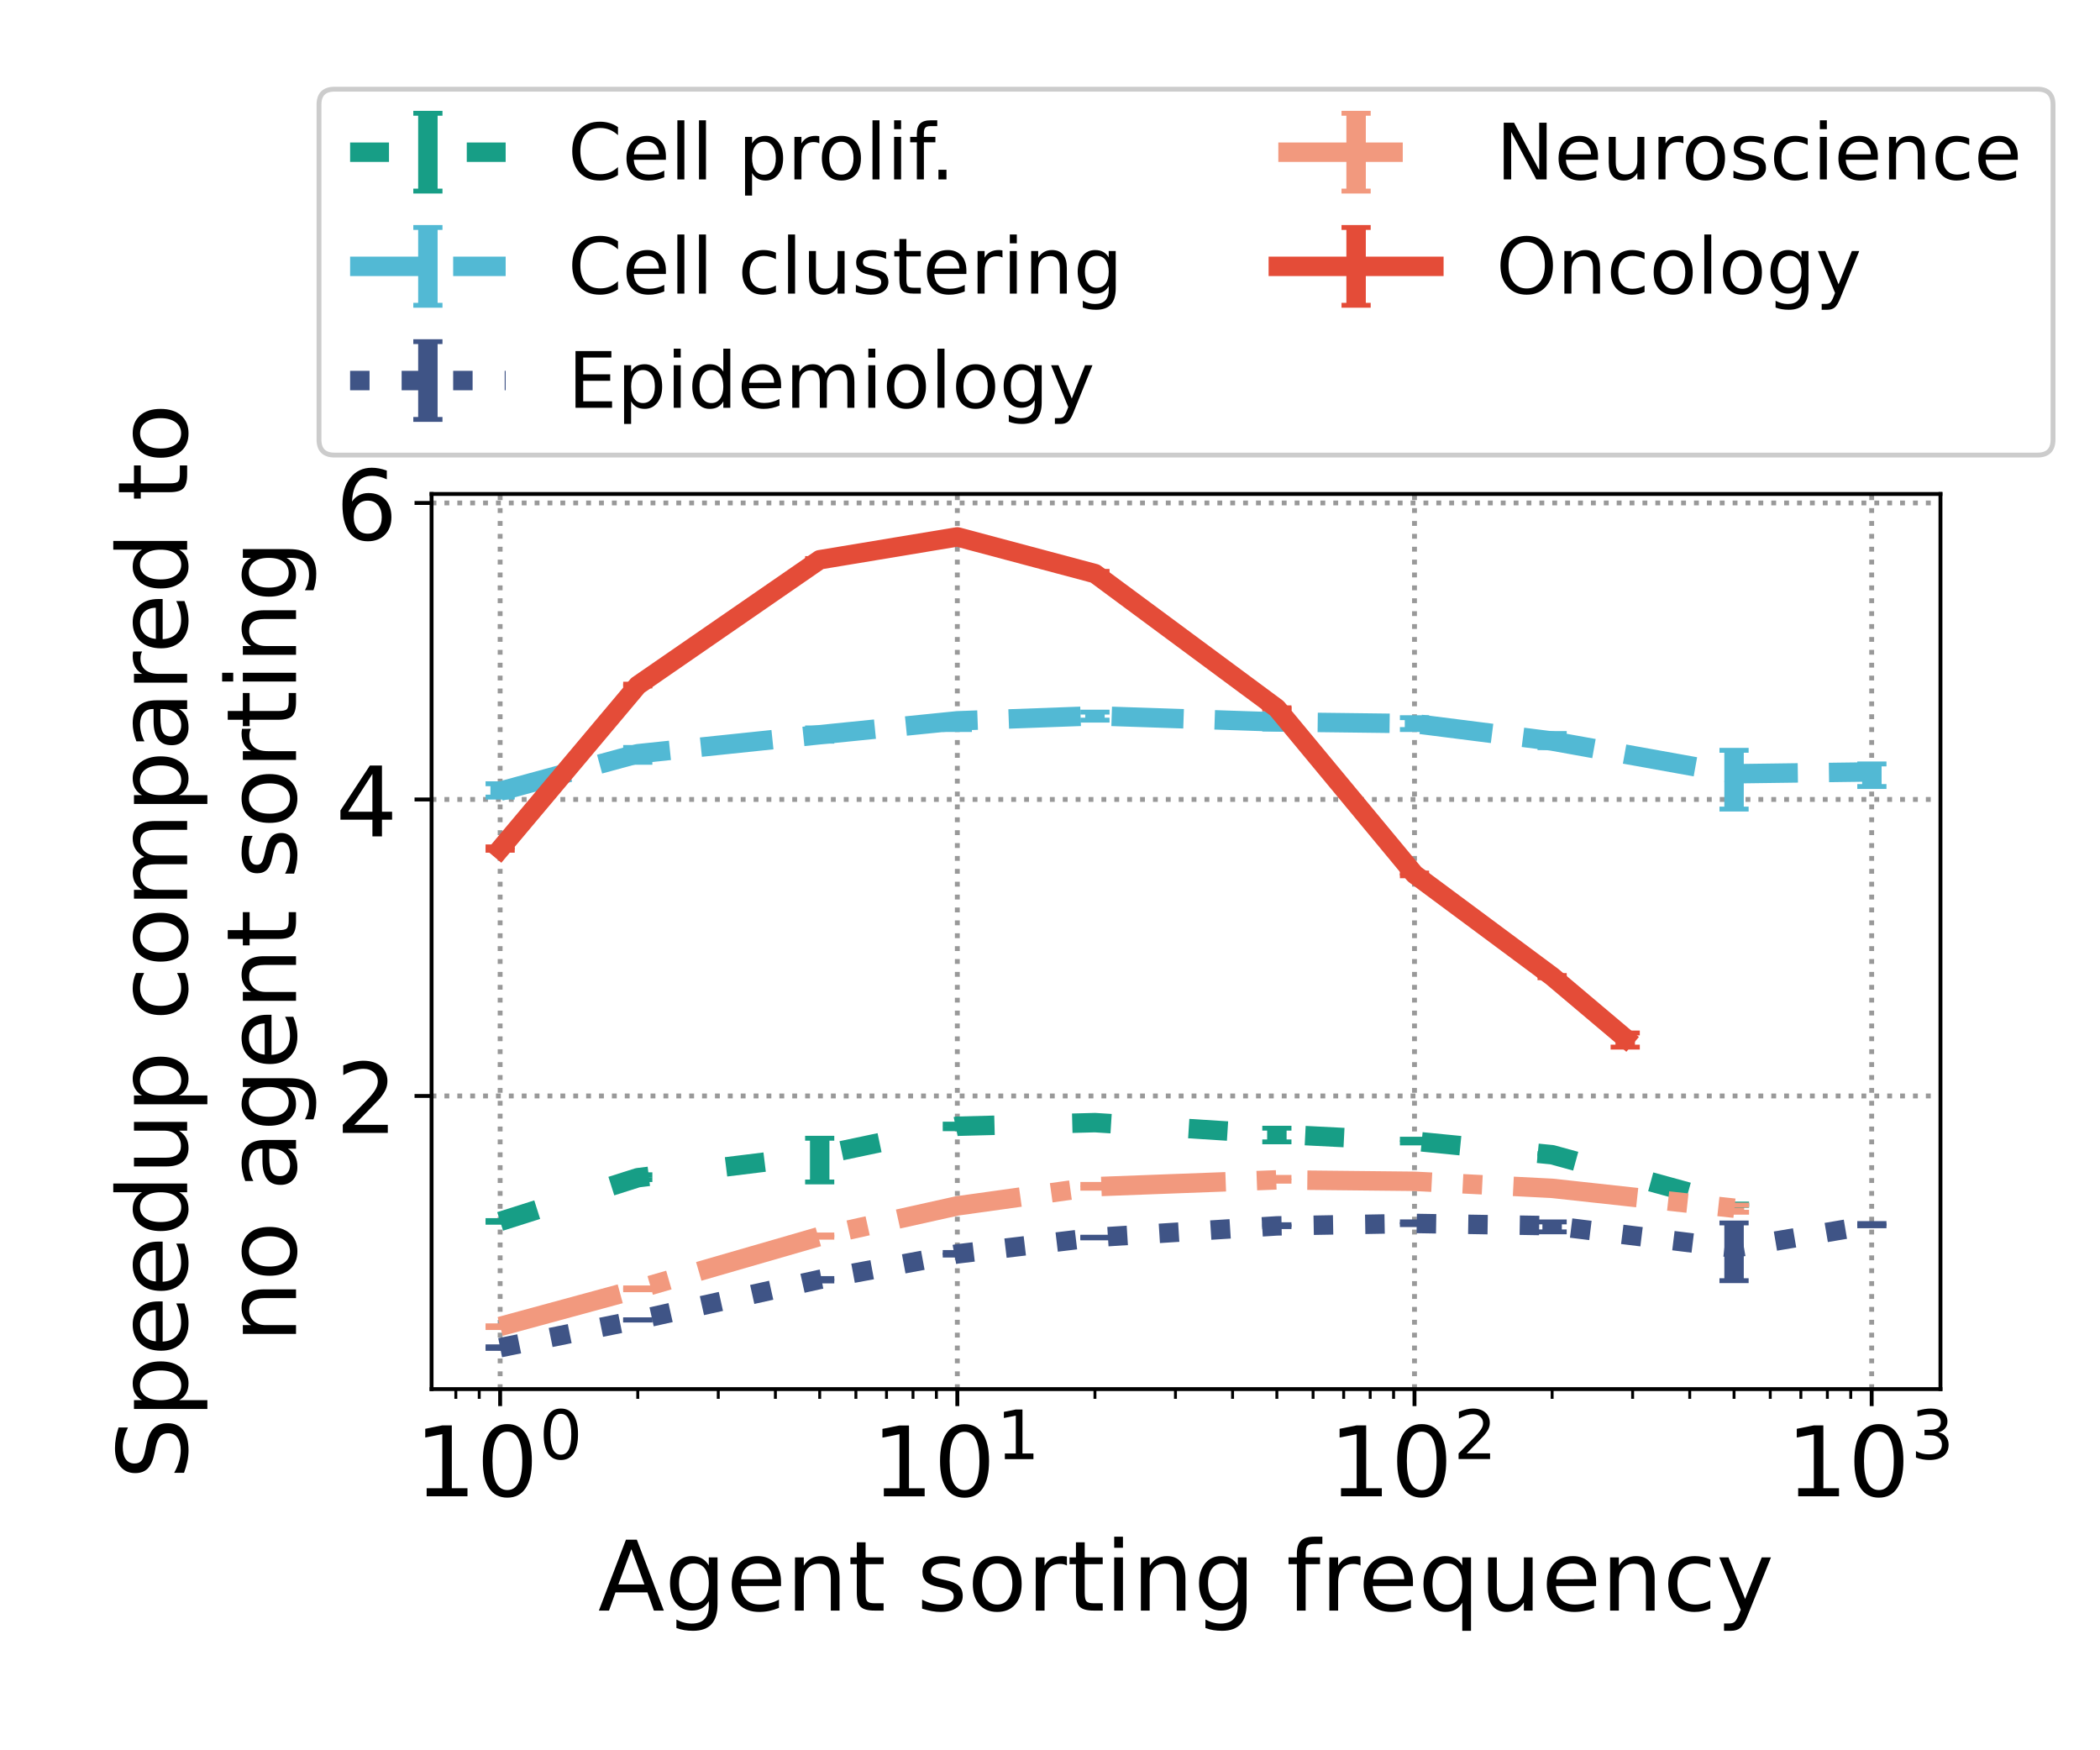 <?xml version="1.0" encoding="utf-8" standalone="no"?>
<!DOCTYPE svg PUBLIC "-//W3C//DTD SVG 1.1//EN"
  "http://www.w3.org/Graphics/SVG/1.1/DTD/svg11.dtd">
<!-- Created with matplotlib (https://matplotlib.org/) -->
<svg height="360pt" version="1.1" viewBox="0 0 432 360" width="432pt" xmlns="http://www.w3.org/2000/svg" xmlns:xlink="http://www.w3.org/1999/xlink">
 <defs>
  <style type="text/css">*{stroke-linecap:butt;stroke-linejoin:round;}</style>
 </defs>
 <g id="figure_1">
  <g id="patch_1">
   <path d="M 0 360 
L 432 360 
L 432 0 
L 0 0 
z
" style="fill:#ffffff;"/>
  </g>
  <g id="axes_1">
   <g id="patch_2">
    <path d="M 88.778 285.712 
L 399.18 285.712 
L 399.18 101.6 
L 88.778 101.6 
z
" style="fill:#ffffff;"/>
   </g>
   <g id="matplotlib.axis_1">
    <g id="xtick_1">
     <g id="line2d_1">
      <path clip-path="url(#pf91cf41b28)" d="M 102.887 285.712 
L 102.887 101.6 
" style="fill:none;stroke:#999999;stroke-dasharray:1,1.65;stroke-dashoffset:0;"/>
     </g>
     <g id="line2d_2">
      <defs>
       <path d="M 0 0 
L 0 3.5 
" id="mbfc03051b0" style="stroke:#000000;stroke-width:0.8;"/>
      </defs>
      <g>
       <use style="stroke:#000000;stroke-width:0.8;" x="102.887" xlink:href="#mbfc03051b0" y="285.712"/>
      </g>
     </g>
     <g id="text_1">
      <!-- $\mathdefault{10^{0}}$ -->
      <g transform="translate(85.287 307.909)scale(0.2 -0.2)">
       <defs>
        <path d="M 12.406 8.297 
L 28.516 8.297 
L 28.516 63.922 
L 10.984 60.406 
L 10.984 69.391 
L 28.422 72.906 
L 38.281 72.906 
L 38.281 8.297 
L 54.391 8.297 
L 54.391 0 
L 12.406 0 
z
" id="DejaVuSans-49"/>
        <path d="M 31.781 66.406 
Q 24.172 66.406 20.328 58.906 
Q 16.5 51.422 16.5 36.375 
Q 16.5 21.391 20.328 13.891 
Q 24.172 6.391 31.781 6.391 
Q 39.453 6.391 43.281 13.891 
Q 47.125 21.391 47.125 36.375 
Q 47.125 51.422 43.281 58.906 
Q 39.453 66.406 31.781 66.406 
z
M 31.781 74.219 
Q 44.047 74.219 50.516 64.516 
Q 56.984 54.828 56.984 36.375 
Q 56.984 17.969 50.516 8.266 
Q 44.047 -1.422 31.781 -1.422 
Q 19.531 -1.422 13.062 8.266 
Q 6.594 17.969 6.594 36.375 
Q 6.594 54.828 13.062 64.516 
Q 19.531 74.219 31.781 74.219 
z
" id="DejaVuSans-48"/>
       </defs>
       <use transform="translate(0 0.766)" xlink:href="#DejaVuSans-49"/>
       <use transform="translate(63.623 0.766)" xlink:href="#DejaVuSans-48"/>
       <use transform="translate(128.203 39.047)scale(0.7)" xlink:href="#DejaVuSans-48"/>
      </g>
     </g>
    </g>
    <g id="xtick_2">
     <g id="line2d_3">
      <path clip-path="url(#pf91cf41b28)" d="M 196.935 285.712 
L 196.935 101.6 
" style="fill:none;stroke:#999999;stroke-dasharray:1,1.65;stroke-dashoffset:0;"/>
     </g>
     <g id="line2d_4">
      <g>
       <use style="stroke:#000000;stroke-width:0.8;" x="196.935" xlink:href="#mbfc03051b0" y="285.712"/>
      </g>
     </g>
     <g id="text_2">
      <!-- $\mathdefault{10^{1}}$ -->
      <g transform="translate(179.335 307.909)scale(0.2 -0.2)">
       <use transform="translate(0 0.684)" xlink:href="#DejaVuSans-49"/>
       <use transform="translate(63.623 0.684)" xlink:href="#DejaVuSans-48"/>
       <use transform="translate(128.203 38.966)scale(0.7)" xlink:href="#DejaVuSans-49"/>
      </g>
     </g>
    </g>
    <g id="xtick_3">
     <g id="line2d_5">
      <path clip-path="url(#pf91cf41b28)" d="M 290.982 285.712 
L 290.982 101.6 
" style="fill:none;stroke:#999999;stroke-dasharray:1,1.65;stroke-dashoffset:0;"/>
     </g>
     <g id="line2d_6">
      <g>
       <use style="stroke:#000000;stroke-width:0.8;" x="290.982" xlink:href="#mbfc03051b0" y="285.712"/>
      </g>
     </g>
     <g id="text_3">
      <!-- $\mathdefault{10^{2}}$ -->
      <g transform="translate(273.382 307.909)scale(0.2 -0.2)">
       <defs>
        <path d="M 19.188 8.297 
L 53.609 8.297 
L 53.609 0 
L 7.328 0 
L 7.328 8.297 
Q 12.938 14.109 22.625 23.891 
Q 32.328 33.688 34.812 36.531 
Q 39.547 41.844 41.422 45.531 
Q 43.312 49.219 43.312 52.781 
Q 43.312 58.594 39.234 62.25 
Q 35.156 65.922 28.609 65.922 
Q 23.969 65.922 18.812 64.312 
Q 13.672 62.703 7.812 59.422 
L 7.812 69.391 
Q 13.766 71.781 18.938 73 
Q 24.125 74.219 28.422 74.219 
Q 39.75 74.219 46.484 68.547 
Q 53.219 62.891 53.219 53.422 
Q 53.219 48.922 51.531 44.891 
Q 49.859 40.875 45.406 35.406 
Q 44.188 33.984 37.641 27.219 
Q 31.109 20.453 19.188 8.297 
z
" id="DejaVuSans-50"/>
       </defs>
       <use transform="translate(0 0.766)" xlink:href="#DejaVuSans-49"/>
       <use transform="translate(63.623 0.766)" xlink:href="#DejaVuSans-48"/>
       <use transform="translate(128.203 39.047)scale(0.7)" xlink:href="#DejaVuSans-50"/>
      </g>
     </g>
    </g>
    <g id="xtick_4">
     <g id="line2d_7">
      <path clip-path="url(#pf91cf41b28)" d="M 385.03 285.712 
L 385.03 101.6 
" style="fill:none;stroke:#999999;stroke-dasharray:1,1.65;stroke-dashoffset:0;"/>
     </g>
     <g id="line2d_8">
      <g>
       <use style="stroke:#000000;stroke-width:0.8;" x="385.03" xlink:href="#mbfc03051b0" y="285.712"/>
      </g>
     </g>
     <g id="text_4">
      <!-- $\mathdefault{10^{3}}$ -->
      <g transform="translate(367.43 307.909)scale(0.2 -0.2)">
       <defs>
        <path d="M 40.578 39.312 
Q 47.656 37.797 51.625 33 
Q 55.609 28.219 55.609 21.188 
Q 55.609 10.406 48.188 4.484 
Q 40.766 -1.422 27.094 -1.422 
Q 22.516 -1.422 17.656 -0.516 
Q 12.797 0.391 7.625 2.203 
L 7.625 11.719 
Q 11.719 9.328 16.594 8.109 
Q 21.484 6.891 26.812 6.891 
Q 36.078 6.891 40.938 10.547 
Q 45.797 14.203 45.797 21.188 
Q 45.797 27.641 41.281 31.266 
Q 36.766 34.906 28.719 34.906 
L 20.219 34.906 
L 20.219 43.016 
L 29.109 43.016 
Q 36.375 43.016 40.234 45.922 
Q 44.094 48.828 44.094 54.297 
Q 44.094 59.906 40.109 62.906 
Q 36.141 65.922 28.719 65.922 
Q 24.656 65.922 20.016 65.031 
Q 15.375 64.156 9.812 62.312 
L 9.812 71.094 
Q 15.438 72.656 20.344 73.438 
Q 25.25 74.219 29.594 74.219 
Q 40.828 74.219 47.359 69.109 
Q 53.906 64.016 53.906 55.328 
Q 53.906 49.266 50.438 45.094 
Q 46.969 40.922 40.578 39.312 
z
" id="DejaVuSans-51"/>
       </defs>
       <use transform="translate(0 0.766)" xlink:href="#DejaVuSans-49"/>
       <use transform="translate(63.623 0.766)" xlink:href="#DejaVuSans-48"/>
       <use transform="translate(128.203 39.047)scale(0.7)" xlink:href="#DejaVuSans-51"/>
      </g>
     </g>
    </g>
    <g id="xtick_5">
     <g id="line2d_9">
      <defs>
       <path d="M 0 0 
L 0 2 
" id="me64e722358" style="stroke:#000000;stroke-width:0.6;"/>
      </defs>
      <g>
       <use style="stroke:#000000;stroke-width:0.6;" x="93.773" xlink:href="#me64e722358" y="285.712"/>
      </g>
     </g>
    </g>
    <g id="xtick_6">
     <g id="line2d_10">
      <g>
       <use style="stroke:#000000;stroke-width:0.6;" x="98.584" xlink:href="#me64e722358" y="285.712"/>
      </g>
     </g>
    </g>
    <g id="xtick_7">
     <g id="line2d_11">
      <g>
       <use style="stroke:#000000;stroke-width:0.6;" x="131.198" xlink:href="#me64e722358" y="285.712"/>
      </g>
     </g>
    </g>
    <g id="xtick_8">
     <g id="line2d_12">
      <g>
       <use style="stroke:#000000;stroke-width:0.6;" x="147.759" xlink:href="#me64e722358" y="285.712"/>
      </g>
     </g>
    </g>
    <g id="xtick_9">
     <g id="line2d_13">
      <g>
       <use style="stroke:#000000;stroke-width:0.6;" x="159.509" xlink:href="#me64e722358" y="285.712"/>
      </g>
     </g>
    </g>
    <g id="xtick_10">
     <g id="line2d_14">
      <g>
       <use style="stroke:#000000;stroke-width:0.6;" x="168.624" xlink:href="#me64e722358" y="285.712"/>
      </g>
     </g>
    </g>
    <g id="xtick_11">
     <g id="line2d_15">
      <g>
       <use style="stroke:#000000;stroke-width:0.6;" x="176.07" xlink:href="#me64e722358" y="285.712"/>
      </g>
     </g>
    </g>
    <g id="xtick_12">
     <g id="line2d_16">
      <g>
       <use style="stroke:#000000;stroke-width:0.6;" x="182.367" xlink:href="#me64e722358" y="285.712"/>
      </g>
     </g>
    </g>
    <g id="xtick_13">
     <g id="line2d_17">
      <g>
       <use style="stroke:#000000;stroke-width:0.6;" x="187.821" xlink:href="#me64e722358" y="285.712"/>
      </g>
     </g>
    </g>
    <g id="xtick_14">
     <g id="line2d_18">
      <g>
       <use style="stroke:#000000;stroke-width:0.6;" x="192.631" xlink:href="#me64e722358" y="285.712"/>
      </g>
     </g>
    </g>
    <g id="xtick_15">
     <g id="line2d_19">
      <g>
       <use style="stroke:#000000;stroke-width:0.6;" x="225.246" xlink:href="#me64e722358" y="285.712"/>
      </g>
     </g>
    </g>
    <g id="xtick_16">
     <g id="line2d_20">
      <g>
       <use style="stroke:#000000;stroke-width:0.6;" x="241.807" xlink:href="#me64e722358" y="285.712"/>
      </g>
     </g>
    </g>
    <g id="xtick_17">
     <g id="line2d_21">
      <g>
       <use style="stroke:#000000;stroke-width:0.6;" x="253.557" xlink:href="#me64e722358" y="285.712"/>
      </g>
     </g>
    </g>
    <g id="xtick_18">
     <g id="line2d_22">
      <g>
       <use style="stroke:#000000;stroke-width:0.6;" x="262.671" xlink:href="#me64e722358" y="285.712"/>
      </g>
     </g>
    </g>
    <g id="xtick_19">
     <g id="line2d_23">
      <g>
       <use style="stroke:#000000;stroke-width:0.6;" x="270.118" xlink:href="#me64e722358" y="285.712"/>
      </g>
     </g>
    </g>
    <g id="xtick_20">
     <g id="line2d_24">
      <g>
       <use style="stroke:#000000;stroke-width:0.6;" x="276.414" xlink:href="#me64e722358" y="285.712"/>
      </g>
     </g>
    </g>
    <g id="xtick_21">
     <g id="line2d_25">
      <g>
       <use style="stroke:#000000;stroke-width:0.6;" x="281.868" xlink:href="#me64e722358" y="285.712"/>
      </g>
     </g>
    </g>
    <g id="xtick_22">
     <g id="line2d_26">
      <g>
       <use style="stroke:#000000;stroke-width:0.6;" x="286.679" xlink:href="#me64e722358" y="285.712"/>
      </g>
     </g>
    </g>
    <g id="xtick_23">
     <g id="line2d_27">
      <g>
       <use style="stroke:#000000;stroke-width:0.6;" x="319.294" xlink:href="#me64e722358" y="285.712"/>
      </g>
     </g>
    </g>
    <g id="xtick_24">
     <g id="line2d_28">
      <g>
       <use style="stroke:#000000;stroke-width:0.6;" x="335.855" xlink:href="#me64e722358" y="285.712"/>
      </g>
     </g>
    </g>
    <g id="xtick_25">
     <g id="line2d_29">
      <g>
       <use style="stroke:#000000;stroke-width:0.6;" x="347.605" xlink:href="#me64e722358" y="285.712"/>
      </g>
     </g>
    </g>
    <g id="xtick_26">
     <g id="line2d_30">
      <g>
       <use style="stroke:#000000;stroke-width:0.6;" x="356.719" xlink:href="#me64e722358" y="285.712"/>
      </g>
     </g>
    </g>
    <g id="xtick_27">
     <g id="line2d_31">
      <g>
       <use style="stroke:#000000;stroke-width:0.6;" x="364.166" xlink:href="#me64e722358" y="285.712"/>
      </g>
     </g>
    </g>
    <g id="xtick_28">
     <g id="line2d_32">
      <g>
       <use style="stroke:#000000;stroke-width:0.6;" x="370.462" xlink:href="#me64e722358" y="285.712"/>
      </g>
     </g>
    </g>
    <g id="xtick_29">
     <g id="line2d_33">
      <g>
       <use style="stroke:#000000;stroke-width:0.6;" x="375.916" xlink:href="#me64e722358" y="285.712"/>
      </g>
     </g>
    </g>
    <g id="xtick_30">
     <g id="line2d_34">
      <g>
       <use style="stroke:#000000;stroke-width:0.6;" x="380.727" xlink:href="#me64e722358" y="285.712"/>
      </g>
     </g>
    </g>
    <g id="text_5">
     <!-- Agent sorting frequency -->
     <g transform="translate(123.046 331.265)scale(0.2 -0.2)">
      <defs>
       <path d="M 34.188 63.188 
L 20.797 26.906 
L 47.609 26.906 
z
M 28.609 72.906 
L 39.797 72.906 
L 67.578 0 
L 57.328 0 
L 50.688 18.703 
L 17.828 18.703 
L 11.188 0 
L 0.781 0 
z
" id="DejaVuSans-65"/>
       <path d="M 45.406 27.984 
Q 45.406 37.75 41.375 43.109 
Q 37.359 48.484 30.078 48.484 
Q 22.859 48.484 18.828 43.109 
Q 14.797 37.75 14.797 27.984 
Q 14.797 18.266 18.828 12.891 
Q 22.859 7.516 30.078 7.516 
Q 37.359 7.516 41.375 12.891 
Q 45.406 18.266 45.406 27.984 
z
M 54.391 6.781 
Q 54.391 -7.172 48.188 -13.984 
Q 42 -20.797 29.203 -20.797 
Q 24.469 -20.797 20.266 -20.094 
Q 16.062 -19.391 12.109 -17.922 
L 12.109 -9.188 
Q 16.062 -11.328 19.922 -12.344 
Q 23.781 -13.375 27.781 -13.375 
Q 36.625 -13.375 41.016 -8.766 
Q 45.406 -4.156 45.406 5.172 
L 45.406 9.625 
Q 42.625 4.781 38.281 2.391 
Q 33.938 0 27.875 0 
Q 17.828 0 11.672 7.656 
Q 5.516 15.328 5.516 27.984 
Q 5.516 40.672 11.672 48.328 
Q 17.828 56 27.875 56 
Q 33.938 56 38.281 53.609 
Q 42.625 51.219 45.406 46.391 
L 45.406 54.688 
L 54.391 54.688 
z
" id="DejaVuSans-103"/>
       <path d="M 56.203 29.594 
L 56.203 25.203 
L 14.891 25.203 
Q 15.484 15.922 20.484 11.062 
Q 25.484 6.203 34.422 6.203 
Q 39.594 6.203 44.453 7.469 
Q 49.312 8.734 54.109 11.281 
L 54.109 2.781 
Q 49.266 0.734 44.188 -0.344 
Q 39.109 -1.422 33.891 -1.422 
Q 20.797 -1.422 13.156 6.188 
Q 5.516 13.812 5.516 26.812 
Q 5.516 40.234 12.766 48.109 
Q 20.016 56 32.328 56 
Q 43.359 56 49.781 48.891 
Q 56.203 41.797 56.203 29.594 
z
M 47.219 32.234 
Q 47.125 39.594 43.094 43.984 
Q 39.062 48.391 32.422 48.391 
Q 24.906 48.391 20.391 44.141 
Q 15.875 39.891 15.188 32.172 
z
" id="DejaVuSans-101"/>
       <path d="M 54.891 33.016 
L 54.891 0 
L 45.906 0 
L 45.906 32.719 
Q 45.906 40.484 42.875 44.328 
Q 39.844 48.188 33.797 48.188 
Q 26.516 48.188 22.312 43.547 
Q 18.109 38.922 18.109 30.906 
L 18.109 0 
L 9.078 0 
L 9.078 54.688 
L 18.109 54.688 
L 18.109 46.188 
Q 21.344 51.125 25.703 53.562 
Q 30.078 56 35.797 56 
Q 45.219 56 50.047 50.172 
Q 54.891 44.344 54.891 33.016 
z
" id="DejaVuSans-110"/>
       <path d="M 18.312 70.219 
L 18.312 54.688 
L 36.812 54.688 
L 36.812 47.703 
L 18.312 47.703 
L 18.312 18.016 
Q 18.312 11.328 20.141 9.422 
Q 21.969 7.516 27.594 7.516 
L 36.812 7.516 
L 36.812 0 
L 27.594 0 
Q 17.188 0 13.234 3.875 
Q 9.281 7.766 9.281 18.016 
L 9.281 47.703 
L 2.688 47.703 
L 2.688 54.688 
L 9.281 54.688 
L 9.281 70.219 
z
" id="DejaVuSans-116"/>
       <path id="DejaVuSans-32"/>
       <path d="M 44.281 53.078 
L 44.281 44.578 
Q 40.484 46.531 36.375 47.5 
Q 32.281 48.484 27.875 48.484 
Q 21.188 48.484 17.844 46.438 
Q 14.5 44.391 14.5 40.281 
Q 14.5 37.156 16.891 35.375 
Q 19.281 33.594 26.516 31.984 
L 29.594 31.297 
Q 39.156 29.25 43.188 25.516 
Q 47.219 21.781 47.219 15.094 
Q 47.219 7.469 41.188 3.016 
Q 35.156 -1.422 24.609 -1.422 
Q 20.219 -1.422 15.453 -0.562 
Q 10.688 0.297 5.422 2 
L 5.422 11.281 
Q 10.406 8.688 15.234 7.391 
Q 20.062 6.109 24.812 6.109 
Q 31.156 6.109 34.562 8.281 
Q 37.984 10.453 37.984 14.406 
Q 37.984 18.062 35.516 20.016 
Q 33.062 21.969 24.703 23.781 
L 21.578 24.516 
Q 13.234 26.266 9.516 29.906 
Q 5.812 33.547 5.812 39.891 
Q 5.812 47.609 11.281 51.797 
Q 16.75 56 26.812 56 
Q 31.781 56 36.172 55.266 
Q 40.578 54.547 44.281 53.078 
z
" id="DejaVuSans-115"/>
       <path d="M 30.609 48.391 
Q 23.391 48.391 19.188 42.75 
Q 14.984 37.109 14.984 27.297 
Q 14.984 17.484 19.156 11.844 
Q 23.344 6.203 30.609 6.203 
Q 37.797 6.203 41.984 11.859 
Q 46.188 17.531 46.188 27.297 
Q 46.188 37.016 41.984 42.703 
Q 37.797 48.391 30.609 48.391 
z
M 30.609 56 
Q 42.328 56 49.016 48.375 
Q 55.719 40.766 55.719 27.297 
Q 55.719 13.875 49.016 6.219 
Q 42.328 -1.422 30.609 -1.422 
Q 18.844 -1.422 12.172 6.219 
Q 5.516 13.875 5.516 27.297 
Q 5.516 40.766 12.172 48.375 
Q 18.844 56 30.609 56 
z
" id="DejaVuSans-111"/>
       <path d="M 41.109 46.297 
Q 39.594 47.172 37.812 47.578 
Q 36.031 48 33.891 48 
Q 26.266 48 22.188 43.047 
Q 18.109 38.094 18.109 28.812 
L 18.109 0 
L 9.078 0 
L 9.078 54.688 
L 18.109 54.688 
L 18.109 46.188 
Q 20.953 51.172 25.484 53.578 
Q 30.031 56 36.531 56 
Q 37.453 56 38.578 55.875 
Q 39.703 55.766 41.062 55.516 
z
" id="DejaVuSans-114"/>
       <path d="M 9.422 54.688 
L 18.406 54.688 
L 18.406 0 
L 9.422 0 
z
M 9.422 75.984 
L 18.406 75.984 
L 18.406 64.594 
L 9.422 64.594 
z
" id="DejaVuSans-105"/>
       <path d="M 37.109 75.984 
L 37.109 68.5 
L 28.516 68.5 
Q 23.688 68.5 21.797 66.547 
Q 19.922 64.594 19.922 59.516 
L 19.922 54.688 
L 34.719 54.688 
L 34.719 47.703 
L 19.922 47.703 
L 19.922 0 
L 10.891 0 
L 10.891 47.703 
L 2.297 47.703 
L 2.297 54.688 
L 10.891 54.688 
L 10.891 58.5 
Q 10.891 67.625 15.141 71.797 
Q 19.391 75.984 28.609 75.984 
z
" id="DejaVuSans-102"/>
       <path d="M 14.797 27.297 
Q 14.797 17.391 18.875 11.75 
Q 22.953 6.109 30.078 6.109 
Q 37.203 6.109 41.297 11.75 
Q 45.406 17.391 45.406 27.297 
Q 45.406 37.203 41.297 42.844 
Q 37.203 48.484 30.078 48.484 
Q 22.953 48.484 18.875 42.844 
Q 14.797 37.203 14.797 27.297 
z
M 45.406 8.203 
Q 42.578 3.328 38.25 0.953 
Q 33.938 -1.422 27.875 -1.422 
Q 17.969 -1.422 11.734 6.484 
Q 5.516 14.406 5.516 27.297 
Q 5.516 40.188 11.734 48.094 
Q 17.969 56 27.875 56 
Q 33.938 56 38.25 53.625 
Q 42.578 51.266 45.406 46.391 
L 45.406 54.688 
L 54.391 54.688 
L 54.391 -20.797 
L 45.406 -20.797 
z
" id="DejaVuSans-113"/>
       <path d="M 8.5 21.578 
L 8.5 54.688 
L 17.484 54.688 
L 17.484 21.922 
Q 17.484 14.156 20.5 10.266 
Q 23.531 6.391 29.594 6.391 
Q 36.859 6.391 41.078 11.031 
Q 45.312 15.672 45.312 23.688 
L 45.312 54.688 
L 54.297 54.688 
L 54.297 0 
L 45.312 0 
L 45.312 8.406 
Q 42.047 3.422 37.719 1 
Q 33.406 -1.422 27.688 -1.422 
Q 18.266 -1.422 13.375 4.438 
Q 8.5 10.297 8.5 21.578 
z
M 31.109 56 
z
" id="DejaVuSans-117"/>
       <path d="M 48.781 52.594 
L 48.781 44.188 
Q 44.969 46.297 41.141 47.344 
Q 37.312 48.391 33.406 48.391 
Q 24.656 48.391 19.812 42.844 
Q 14.984 37.312 14.984 27.297 
Q 14.984 17.281 19.812 11.734 
Q 24.656 6.203 33.406 6.203 
Q 37.312 6.203 41.141 7.25 
Q 44.969 8.297 48.781 10.406 
L 48.781 2.094 
Q 45.016 0.344 40.984 -0.531 
Q 36.969 -1.422 32.422 -1.422 
Q 20.062 -1.422 12.781 6.344 
Q 5.516 14.109 5.516 27.297 
Q 5.516 40.672 12.859 48.328 
Q 20.219 56 33.016 56 
Q 37.156 56 41.109 55.141 
Q 45.062 54.297 48.781 52.594 
z
" id="DejaVuSans-99"/>
       <path d="M 32.172 -5.078 
Q 28.375 -14.844 24.75 -17.812 
Q 21.141 -20.797 15.094 -20.797 
L 7.906 -20.797 
L 7.906 -13.281 
L 13.188 -13.281 
Q 16.891 -13.281 18.938 -11.516 
Q 21 -9.766 23.484 -3.219 
L 25.094 0.875 
L 2.984 54.688 
L 12.5 54.688 
L 29.594 11.922 
L 46.688 54.688 
L 56.203 54.688 
z
" id="DejaVuSans-121"/>
      </defs>
      <use xlink:href="#DejaVuSans-65"/>
      <use x="68.408" xlink:href="#DejaVuSans-103"/>
      <use x="131.885" xlink:href="#DejaVuSans-101"/>
      <use x="193.408" xlink:href="#DejaVuSans-110"/>
      <use x="256.787" xlink:href="#DejaVuSans-116"/>
      <use x="295.996" xlink:href="#DejaVuSans-32"/>
      <use x="327.783" xlink:href="#DejaVuSans-115"/>
      <use x="379.883" xlink:href="#DejaVuSans-111"/>
      <use x="441.064" xlink:href="#DejaVuSans-114"/>
      <use x="482.178" xlink:href="#DejaVuSans-116"/>
      <use x="521.387" xlink:href="#DejaVuSans-105"/>
      <use x="549.17" xlink:href="#DejaVuSans-110"/>
      <use x="612.549" xlink:href="#DejaVuSans-103"/>
      <use x="676.025" xlink:href="#DejaVuSans-32"/>
      <use x="707.812" xlink:href="#DejaVuSans-102"/>
      <use x="743.018" xlink:href="#DejaVuSans-114"/>
      <use x="781.881" xlink:href="#DejaVuSans-101"/>
      <use x="843.404" xlink:href="#DejaVuSans-113"/>
      <use x="906.881" xlink:href="#DejaVuSans-117"/>
      <use x="970.26" xlink:href="#DejaVuSans-101"/>
      <use x="1031.783" xlink:href="#DejaVuSans-110"/>
      <use x="1095.162" xlink:href="#DejaVuSans-99"/>
      <use x="1150.143" xlink:href="#DejaVuSans-121"/>
     </g>
    </g>
   </g>
   <g id="matplotlib.axis_2">
    <g id="ytick_1">
     <g id="line2d_35">
      <path clip-path="url(#pf91cf41b28)" d="M 88.778 225.419 
L 399.18 225.419 
" style="fill:none;stroke:#999999;stroke-dasharray:1,1.65;stroke-dashoffset:0;"/>
     </g>
     <g id="line2d_36">
      <defs>
       <path d="M 0 0 
L -3.5 0 
" id="m825ef16ab9" style="stroke:#000000;stroke-width:0.8;"/>
      </defs>
      <g>
       <use style="stroke:#000000;stroke-width:0.8;" x="88.778" xlink:href="#m825ef16ab9" y="225.419"/>
      </g>
     </g>
     <g id="text_6">
      <!-- 2 -->
      <g transform="translate(69.053 233.018)scale(0.2 -0.2)">
       <use xlink:href="#DejaVuSans-50"/>
      </g>
     </g>
    </g>
    <g id="ytick_2">
     <g id="line2d_37">
      <path clip-path="url(#pf91cf41b28)" d="M 88.778 164.435 
L 399.18 164.435 
" style="fill:none;stroke:#999999;stroke-dasharray:1,1.65;stroke-dashoffset:0;"/>
     </g>
     <g id="line2d_38">
      <g>
       <use style="stroke:#000000;stroke-width:0.8;" x="88.778" xlink:href="#m825ef16ab9" y="164.435"/>
      </g>
     </g>
     <g id="text_7">
      <!-- 4 -->
      <g transform="translate(69.053 172.033)scale(0.2 -0.2)">
       <defs>
        <path d="M 37.797 64.312 
L 12.891 25.391 
L 37.797 25.391 
z
M 35.203 72.906 
L 47.609 72.906 
L 47.609 25.391 
L 58.016 25.391 
L 58.016 17.188 
L 47.609 17.188 
L 47.609 0 
L 37.797 0 
L 37.797 17.188 
L 4.891 17.188 
L 4.891 26.703 
z
" id="DejaVuSans-52"/>
       </defs>
       <use xlink:href="#DejaVuSans-52"/>
      </g>
     </g>
    </g>
    <g id="ytick_3">
     <g id="line2d_39">
      <path clip-path="url(#pf91cf41b28)" d="M 88.778 103.45 
L 399.18 103.45 
" style="fill:none;stroke:#999999;stroke-dasharray:1,1.65;stroke-dashoffset:0;"/>
     </g>
     <g id="line2d_40">
      <g>
       <use style="stroke:#000000;stroke-width:0.8;" x="88.778" xlink:href="#m825ef16ab9" y="103.45"/>
      </g>
     </g>
     <g id="text_8">
      <!-- 6 -->
      <g transform="translate(69.053 111.049)scale(0.2 -0.2)">
       <defs>
        <path d="M 33.016 40.375 
Q 26.375 40.375 22.484 35.828 
Q 18.609 31.297 18.609 23.391 
Q 18.609 15.531 22.484 10.953 
Q 26.375 6.391 33.016 6.391 
Q 39.656 6.391 43.531 10.953 
Q 47.406 15.531 47.406 23.391 
Q 47.406 31.297 43.531 35.828 
Q 39.656 40.375 33.016 40.375 
z
M 52.594 71.297 
L 52.594 62.312 
Q 48.875 64.062 45.094 64.984 
Q 41.312 65.922 37.594 65.922 
Q 27.828 65.922 22.672 59.328 
Q 17.531 52.734 16.797 39.406 
Q 19.672 43.656 24.016 45.922 
Q 28.375 48.188 33.594 48.188 
Q 44.578 48.188 50.953 41.516 
Q 57.328 34.859 57.328 23.391 
Q 57.328 12.156 50.688 5.359 
Q 44.047 -1.422 33.016 -1.422 
Q 20.359 -1.422 13.672 8.266 
Q 6.984 17.969 6.984 36.375 
Q 6.984 53.656 15.188 63.938 
Q 23.391 74.219 37.203 74.219 
Q 40.922 74.219 44.703 73.484 
Q 48.484 72.75 52.594 71.297 
z
" id="DejaVuSans-54"/>
       </defs>
       <use xlink:href="#DejaVuSans-54"/>
      </g>
     </g>
    </g>
    <g id="text_9">
     <!-- Speedup compared to -->
     <g transform="translate(38.498 304.311)rotate(-90)scale(0.2 -0.2)">
      <defs>
       <path d="M 53.516 70.516 
L 53.516 60.891 
Q 47.906 63.578 42.922 64.891 
Q 37.938 66.219 33.297 66.219 
Q 25.25 66.219 20.875 63.094 
Q 16.5 59.969 16.5 54.203 
Q 16.5 49.359 19.406 46.891 
Q 22.312 44.438 30.422 42.922 
L 36.375 41.703 
Q 47.406 39.594 52.656 34.297 
Q 57.906 29 57.906 20.125 
Q 57.906 9.516 50.797 4.047 
Q 43.703 -1.422 29.984 -1.422 
Q 24.812 -1.422 18.969 -0.25 
Q 13.141 0.922 6.891 3.219 
L 6.891 13.375 
Q 12.891 10.016 18.656 8.297 
Q 24.422 6.594 29.984 6.594 
Q 38.422 6.594 43.016 9.906 
Q 47.609 13.234 47.609 19.391 
Q 47.609 24.75 44.312 27.781 
Q 41.016 30.812 33.5 32.328 
L 27.484 33.5 
Q 16.453 35.688 11.516 40.375 
Q 6.594 45.062 6.594 53.422 
Q 6.594 63.094 13.406 68.656 
Q 20.219 74.219 32.172 74.219 
Q 37.312 74.219 42.625 73.281 
Q 47.953 72.359 53.516 70.516 
z
" id="DejaVuSans-83"/>
       <path d="M 18.109 8.203 
L 18.109 -20.797 
L 9.078 -20.797 
L 9.078 54.688 
L 18.109 54.688 
L 18.109 46.391 
Q 20.953 51.266 25.266 53.625 
Q 29.594 56 35.594 56 
Q 45.562 56 51.781 48.094 
Q 58.016 40.188 58.016 27.297 
Q 58.016 14.406 51.781 6.484 
Q 45.562 -1.422 35.594 -1.422 
Q 29.594 -1.422 25.266 0.953 
Q 20.953 3.328 18.109 8.203 
z
M 48.688 27.297 
Q 48.688 37.203 44.609 42.844 
Q 40.531 48.484 33.406 48.484 
Q 26.266 48.484 22.188 42.844 
Q 18.109 37.203 18.109 27.297 
Q 18.109 17.391 22.188 11.75 
Q 26.266 6.109 33.406 6.109 
Q 40.531 6.109 44.609 11.75 
Q 48.688 17.391 48.688 27.297 
z
" id="DejaVuSans-112"/>
       <path d="M 45.406 46.391 
L 45.406 75.984 
L 54.391 75.984 
L 54.391 0 
L 45.406 0 
L 45.406 8.203 
Q 42.578 3.328 38.25 0.953 
Q 33.938 -1.422 27.875 -1.422 
Q 17.969 -1.422 11.734 6.484 
Q 5.516 14.406 5.516 27.297 
Q 5.516 40.188 11.734 48.094 
Q 17.969 56 27.875 56 
Q 33.938 56 38.25 53.625 
Q 42.578 51.266 45.406 46.391 
z
M 14.797 27.297 
Q 14.797 17.391 18.875 11.75 
Q 22.953 6.109 30.078 6.109 
Q 37.203 6.109 41.297 11.75 
Q 45.406 17.391 45.406 27.297 
Q 45.406 37.203 41.297 42.844 
Q 37.203 48.484 30.078 48.484 
Q 22.953 48.484 18.875 42.844 
Q 14.797 37.203 14.797 27.297 
z
" id="DejaVuSans-100"/>
       <path d="M 52 44.188 
Q 55.375 50.25 60.062 53.125 
Q 64.75 56 71.094 56 
Q 79.641 56 84.281 50.016 
Q 88.922 44.047 88.922 33.016 
L 88.922 0 
L 79.891 0 
L 79.891 32.719 
Q 79.891 40.578 77.094 44.375 
Q 74.312 48.188 68.609 48.188 
Q 61.625 48.188 57.562 43.547 
Q 53.516 38.922 53.516 30.906 
L 53.516 0 
L 44.484 0 
L 44.484 32.719 
Q 44.484 40.625 41.703 44.406 
Q 38.922 48.188 33.109 48.188 
Q 26.219 48.188 22.156 43.531 
Q 18.109 38.875 18.109 30.906 
L 18.109 0 
L 9.078 0 
L 9.078 54.688 
L 18.109 54.688 
L 18.109 46.188 
Q 21.188 51.219 25.484 53.609 
Q 29.781 56 35.688 56 
Q 41.656 56 45.828 52.969 
Q 50 49.953 52 44.188 
z
" id="DejaVuSans-109"/>
       <path d="M 34.281 27.484 
Q 23.391 27.484 19.188 25 
Q 14.984 22.516 14.984 16.5 
Q 14.984 11.719 18.141 8.906 
Q 21.297 6.109 26.703 6.109 
Q 34.188 6.109 38.703 11.406 
Q 43.219 16.703 43.219 25.484 
L 43.219 27.484 
z
M 52.203 31.203 
L 52.203 0 
L 43.219 0 
L 43.219 8.297 
Q 40.141 3.328 35.547 0.953 
Q 30.953 -1.422 24.312 -1.422 
Q 15.922 -1.422 10.953 3.297 
Q 6 8.016 6 15.922 
Q 6 25.141 12.172 29.828 
Q 18.359 34.516 30.609 34.516 
L 43.219 34.516 
L 43.219 35.406 
Q 43.219 41.609 39.141 45 
Q 35.062 48.391 27.688 48.391 
Q 23 48.391 18.547 47.266 
Q 14.109 46.141 10.016 43.891 
L 10.016 52.203 
Q 14.938 54.109 19.578 55.047 
Q 24.219 56 28.609 56 
Q 40.484 56 46.344 49.844 
Q 52.203 43.703 52.203 31.203 
z
" id="DejaVuSans-97"/>
      </defs>
      <use xlink:href="#DejaVuSans-83"/>
      <use x="63.477" xlink:href="#DejaVuSans-112"/>
      <use x="126.953" xlink:href="#DejaVuSans-101"/>
      <use x="188.477" xlink:href="#DejaVuSans-101"/>
      <use x="250" xlink:href="#DejaVuSans-100"/>
      <use x="313.477" xlink:href="#DejaVuSans-117"/>
      <use x="376.855" xlink:href="#DejaVuSans-112"/>
      <use x="440.332" xlink:href="#DejaVuSans-32"/>
      <use x="472.119" xlink:href="#DejaVuSans-99"/>
      <use x="527.1" xlink:href="#DejaVuSans-111"/>
      <use x="588.281" xlink:href="#DejaVuSans-109"/>
      <use x="685.693" xlink:href="#DejaVuSans-112"/>
      <use x="749.17" xlink:href="#DejaVuSans-97"/>
      <use x="810.449" xlink:href="#DejaVuSans-114"/>
      <use x="849.312" xlink:href="#DejaVuSans-101"/>
      <use x="910.836" xlink:href="#DejaVuSans-100"/>
      <use x="974.312" xlink:href="#DejaVuSans-32"/>
      <use x="1006.1" xlink:href="#DejaVuSans-116"/>
      <use x="1045.309" xlink:href="#DejaVuSans-111"/>
     </g>
     <!-- no agent sorting -->
     <g transform="translate(60.894 276.179)rotate(-90)scale(0.2 -0.2)">
      <use xlink:href="#DejaVuSans-110"/>
      <use x="63.379" xlink:href="#DejaVuSans-111"/>
      <use x="124.561" xlink:href="#DejaVuSans-32"/>
      <use x="156.348" xlink:href="#DejaVuSans-97"/>
      <use x="217.627" xlink:href="#DejaVuSans-103"/>
      <use x="281.104" xlink:href="#DejaVuSans-101"/>
      <use x="342.627" xlink:href="#DejaVuSans-110"/>
      <use x="406.006" xlink:href="#DejaVuSans-116"/>
      <use x="445.215" xlink:href="#DejaVuSans-32"/>
      <use x="477.002" xlink:href="#DejaVuSans-115"/>
      <use x="529.102" xlink:href="#DejaVuSans-111"/>
      <use x="590.283" xlink:href="#DejaVuSans-114"/>
      <use x="631.396" xlink:href="#DejaVuSans-116"/>
      <use x="670.605" xlink:href="#DejaVuSans-105"/>
      <use x="698.389" xlink:href="#DejaVuSans-110"/>
      <use x="761.768" xlink:href="#DejaVuSans-103"/>
     </g>
    </g>
   </g>
   <g id="LineCollection_1">
    <path clip-path="url(#pf91cf41b28)" d="M 102.887 251.395 
L 102.887 251.047 
" style="fill:none;stroke:#179e86;stroke-width:4;"/>
    <path clip-path="url(#pf91cf41b28)" d="M 131.198 242.613 
L 131.198 241.628 
" style="fill:none;stroke:#179e86;stroke-width:4;"/>
    <path clip-path="url(#pf91cf41b28)" d="M 168.624 243.106 
L 168.624 234.118 
" style="fill:none;stroke:#179e86;stroke-width:4;"/>
    <path clip-path="url(#pf91cf41b28)" d="M 196.935 232.155 
L 196.935 231.208 
" style="fill:none;stroke:#179e86;stroke-width:4;"/>
    <path clip-path="url(#pf91cf41b28)" d="M 225.246 231.054 
L 225.246 230.784 
" style="fill:none;stroke:#179e86;stroke-width:4;"/>
    <path clip-path="url(#pf91cf41b28)" d="M 262.671 234.858 
L 262.671 232.048 
" style="fill:none;stroke:#179e86;stroke-width:4;"/>
    <path clip-path="url(#pf91cf41b28)" d="M 290.982 235.078 
L 290.982 234.312 
" style="fill:none;stroke:#179e86;stroke-width:4;"/>
    <path clip-path="url(#pf91cf41b28)" d="M 319.294 237.709 
L 319.294 237.285 
" style="fill:none;stroke:#179e86;stroke-width:4;"/>
    <path clip-path="url(#pf91cf41b28)" d="M 356.8 247.915 
L 356.8 247.654 
" style="fill:none;stroke:#179e86;stroke-width:4;"/>
   </g>
   <g id="LineCollection_2">
    <path clip-path="url(#pf91cf41b28)" d="M 102.887 163.947 
L 102.887 161.204 
" style="fill:none;stroke:#52b9d4;stroke-width:4;"/>
    <path clip-path="url(#pf91cf41b28)" d="M 131.198 156.799 
L 131.198 153.735 
" style="fill:none;stroke:#52b9d4;stroke-width:4;"/>
    <path clip-path="url(#pf91cf41b28)" d="M 168.624 152.453 
L 168.624 149.721 
" style="fill:none;stroke:#52b9d4;stroke-width:4;"/>
    <path clip-path="url(#pf91cf41b28)" d="M 196.935 150.056 
L 196.935 147.201 
" style="fill:none;stroke:#52b9d4;stroke-width:4;"/>
    <path clip-path="url(#pf91cf41b28)" d="M 225.246 148.118 
L 225.246 146.466 
" style="fill:none;stroke:#52b9d4;stroke-width:4;"/>
    <path clip-path="url(#pf91cf41b28)" d="M 262.671 149.948 
L 262.671 146.788 
" style="fill:none;stroke:#52b9d4;stroke-width:4;"/>
    <path clip-path="url(#pf91cf41b28)" d="M 290.982 150.051 
L 290.982 147.611 
" style="fill:none;stroke:#52b9d4;stroke-width:4;"/>
    <path clip-path="url(#pf91cf41b28)" d="M 319.294 153.793 
L 319.294 150.871 
" style="fill:none;stroke:#52b9d4;stroke-width:4;"/>
    <path clip-path="url(#pf91cf41b28)" d="M 356.719 166.415 
L 356.719 154.326 
" style="fill:none;stroke:#52b9d4;stroke-width:4;"/>
    <path clip-path="url(#pf91cf41b28)" d="M 385.071 161.773 
L 385.071 157.131 
" style="fill:none;stroke:#52b9d4;stroke-width:4;"/>
   </g>
   <g id="LineCollection_3">
    <path clip-path="url(#pf91cf41b28)" d="M 102.887 277.343 
L 102.887 277.015 
" style="fill:none;stroke:#3f5486;stroke-width:4;"/>
    <path clip-path="url(#pf91cf41b28)" d="M 131.198 271.507 
L 131.198 271.459 
" style="fill:none;stroke:#3f5486;stroke-width:4;"/>
    <path clip-path="url(#pf91cf41b28)" d="M 168.624 263.467 
L 168.624 262.977 
" style="fill:none;stroke:#3f5486;stroke-width:4;"/>
    <path clip-path="url(#pf91cf41b28)" d="M 196.935 258.152 
L 196.935 257.612 
" style="fill:none;stroke:#3f5486;stroke-width:4;"/>
    <path clip-path="url(#pf91cf41b28)" d="M 225.246 254.612 
L 225.246 254.475 
" style="fill:none;stroke:#3f5486;stroke-width:4;"/>
    <path clip-path="url(#pf91cf41b28)" d="M 262.671 252.299 
L 262.671 251.905 
" style="fill:none;stroke:#3f5486;stroke-width:4;"/>
    <path clip-path="url(#pf91cf41b28)" d="M 290.982 251.88 
L 290.982 251.316 
" style="fill:none;stroke:#3f5486;stroke-width:4;"/>
    <path clip-path="url(#pf91cf41b28)" d="M 319.294 253.37 
L 319.294 251.327 
" style="fill:none;stroke:#3f5486;stroke-width:4;"/>
    <path clip-path="url(#pf91cf41b28)" d="M 356.719 263.406 
L 356.719 251.539 
" style="fill:none;stroke:#3f5486;stroke-width:4;"/>
    <path clip-path="url(#pf91cf41b28)" d="M 385.071 252.12 
L 385.071 251.655 
" style="fill:none;stroke:#3f5486;stroke-width:4;"/>
   </g>
   <g id="LineCollection_4">
    <path clip-path="url(#pf91cf41b28)" d="M 102.887 273.051 
L 102.887 272.698 
" style="fill:none;stroke:#f2997e;stroke-width:4;"/>
    <path clip-path="url(#pf91cf41b28)" d="M 131.198 265.275 
L 131.198 264.894 
" style="fill:none;stroke:#f2997e;stroke-width:4;"/>
    <path clip-path="url(#pf91cf41b28)" d="M 168.624 254.471 
L 168.624 254.013 
" style="fill:none;stroke:#f2997e;stroke-width:4;"/>
    <path clip-path="url(#pf91cf41b28)" d="M 196.935 248.336 
L 196.935 247.588 
" style="fill:none;stroke:#f2997e;stroke-width:4;"/>
    <path clip-path="url(#pf91cf41b28)" d="M 225.246 244.393 
L 225.246 243.611 
" style="fill:none;stroke:#f2997e;stroke-width:4;"/>
    <path clip-path="url(#pf91cf41b28)" d="M 262.671 242.949 
L 262.671 242.169 
" style="fill:none;stroke:#f2997e;stroke-width:4;"/>
    <path clip-path="url(#pf91cf41b28)" d="M 290.982 243.542 
L 290.982 242.283 
" style="fill:none;stroke:#f2997e;stroke-width:4;"/>
    <path clip-path="url(#pf91cf41b28)" d="M 319.294 244.952 
L 319.294 244.145 
" style="fill:none;stroke:#f2997e;stroke-width:4;"/>
    <path clip-path="url(#pf91cf41b28)" d="M 356.8 249.335 
L 356.8 247.867 
" style="fill:none;stroke:#f2997e;stroke-width:4;"/>
   </g>
   <g id="LineCollection_5">
    <path clip-path="url(#pf91cf41b28)" d="M 102.887 174.88 
L 102.887 174.182 
" style="fill:none;stroke:#e44c38;stroke-width:4;"/>
    <path clip-path="url(#pf91cf41b28)" d="M 131.198 141.095 
L 131.198 140.722 
" style="fill:none;stroke:#e44c38;stroke-width:4;"/>
    <path clip-path="url(#pf91cf41b28)" d="M 168.624 115.466 
L 168.624 114.886 
" style="fill:none;stroke:#e44c38;stroke-width:4;"/>
    <path clip-path="url(#pf91cf41b28)" d="M 196.935 110.739 
L 196.935 109.969 
" style="fill:none;stroke:#e44c38;stroke-width:4;"/>
    <path clip-path="url(#pf91cf41b28)" d="M 225.246 118.219 
L 225.246 117.515 
" style="fill:none;stroke:#e44c38;stroke-width:4;"/>
    <path clip-path="url(#pf91cf41b28)" d="M 262.671 145.798 
L 262.671 145.586 
" style="fill:none;stroke:#e44c38;stroke-width:4;"/>
    <path clip-path="url(#pf91cf41b28)" d="M 290.982 180.137 
L 290.982 179.563 
" style="fill:none;stroke:#e44c38;stroke-width:4;"/>
    <path clip-path="url(#pf91cf41b28)" d="M 319.294 201.1 
L 319.294 200.644 
" style="fill:none;stroke:#e44c38;stroke-width:4;"/>
    <path clip-path="url(#pf91cf41b28)" d="M 334.329 215.37 
L 334.329 212.464 
" style="fill:none;stroke:#e44c38;stroke-width:4;"/>
   </g>
   <g id="line2d_41">
    <defs>
     <path d="M 3 0 
L -3 -0 
" id="m0c30e5cad9" style="stroke:#179e86;"/>
    </defs>
    <g clip-path="url(#pf91cf41b28)">
     <use style="fill:#179e86;stroke:#179e86;" x="102.887" xlink:href="#m0c30e5cad9" y="251.395"/>
     <use style="fill:#179e86;stroke:#179e86;" x="131.198" xlink:href="#m0c30e5cad9" y="242.613"/>
     <use style="fill:#179e86;stroke:#179e86;" x="168.624" xlink:href="#m0c30e5cad9" y="243.106"/>
     <use style="fill:#179e86;stroke:#179e86;" x="196.935" xlink:href="#m0c30e5cad9" y="232.155"/>
     <use style="fill:#179e86;stroke:#179e86;" x="225.246" xlink:href="#m0c30e5cad9" y="231.054"/>
     <use style="fill:#179e86;stroke:#179e86;" x="262.671" xlink:href="#m0c30e5cad9" y="234.858"/>
     <use style="fill:#179e86;stroke:#179e86;" x="290.982" xlink:href="#m0c30e5cad9" y="235.078"/>
     <use style="fill:#179e86;stroke:#179e86;" x="319.294" xlink:href="#m0c30e5cad9" y="237.709"/>
     <use style="fill:#179e86;stroke:#179e86;" x="356.8" xlink:href="#m0c30e5cad9" y="247.915"/>
    </g>
   </g>
   <g id="line2d_42">
    <g clip-path="url(#pf91cf41b28)">
     <use style="fill:#179e86;stroke:#179e86;" x="102.887" xlink:href="#m0c30e5cad9" y="251.047"/>
     <use style="fill:#179e86;stroke:#179e86;" x="131.198" xlink:href="#m0c30e5cad9" y="241.628"/>
     <use style="fill:#179e86;stroke:#179e86;" x="168.624" xlink:href="#m0c30e5cad9" y="234.118"/>
     <use style="fill:#179e86;stroke:#179e86;" x="196.935" xlink:href="#m0c30e5cad9" y="231.208"/>
     <use style="fill:#179e86;stroke:#179e86;" x="225.246" xlink:href="#m0c30e5cad9" y="230.784"/>
     <use style="fill:#179e86;stroke:#179e86;" x="262.671" xlink:href="#m0c30e5cad9" y="232.048"/>
     <use style="fill:#179e86;stroke:#179e86;" x="290.982" xlink:href="#m0c30e5cad9" y="234.312"/>
     <use style="fill:#179e86;stroke:#179e86;" x="319.294" xlink:href="#m0c30e5cad9" y="237.285"/>
     <use style="fill:#179e86;stroke:#179e86;" x="356.8" xlink:href="#m0c30e5cad9" y="247.654"/>
    </g>
   </g>
   <g id="line2d_43">
    <defs>
     <path d="M 3 0 
L -3 -0 
" id="mf62c8c4060" style="stroke:#52b9d4;"/>
    </defs>
    <g clip-path="url(#pf91cf41b28)">
     <use style="fill:#52b9d4;stroke:#52b9d4;" x="102.887" xlink:href="#mf62c8c4060" y="163.947"/>
     <use style="fill:#52b9d4;stroke:#52b9d4;" x="131.198" xlink:href="#mf62c8c4060" y="156.799"/>
     <use style="fill:#52b9d4;stroke:#52b9d4;" x="168.624" xlink:href="#mf62c8c4060" y="152.453"/>
     <use style="fill:#52b9d4;stroke:#52b9d4;" x="196.935" xlink:href="#mf62c8c4060" y="150.056"/>
     <use style="fill:#52b9d4;stroke:#52b9d4;" x="225.246" xlink:href="#mf62c8c4060" y="148.118"/>
     <use style="fill:#52b9d4;stroke:#52b9d4;" x="262.671" xlink:href="#mf62c8c4060" y="149.948"/>
     <use style="fill:#52b9d4;stroke:#52b9d4;" x="290.982" xlink:href="#mf62c8c4060" y="150.051"/>
     <use style="fill:#52b9d4;stroke:#52b9d4;" x="319.294" xlink:href="#mf62c8c4060" y="153.793"/>
     <use style="fill:#52b9d4;stroke:#52b9d4;" x="356.719" xlink:href="#mf62c8c4060" y="166.415"/>
     <use style="fill:#52b9d4;stroke:#52b9d4;" x="385.071" xlink:href="#mf62c8c4060" y="161.773"/>
    </g>
   </g>
   <g id="line2d_44">
    <g clip-path="url(#pf91cf41b28)">
     <use style="fill:#52b9d4;stroke:#52b9d4;" x="102.887" xlink:href="#mf62c8c4060" y="161.204"/>
     <use style="fill:#52b9d4;stroke:#52b9d4;" x="131.198" xlink:href="#mf62c8c4060" y="153.735"/>
     <use style="fill:#52b9d4;stroke:#52b9d4;" x="168.624" xlink:href="#mf62c8c4060" y="149.721"/>
     <use style="fill:#52b9d4;stroke:#52b9d4;" x="196.935" xlink:href="#mf62c8c4060" y="147.201"/>
     <use style="fill:#52b9d4;stroke:#52b9d4;" x="225.246" xlink:href="#mf62c8c4060" y="146.466"/>
     <use style="fill:#52b9d4;stroke:#52b9d4;" x="262.671" xlink:href="#mf62c8c4060" y="146.788"/>
     <use style="fill:#52b9d4;stroke:#52b9d4;" x="290.982" xlink:href="#mf62c8c4060" y="147.611"/>
     <use style="fill:#52b9d4;stroke:#52b9d4;" x="319.294" xlink:href="#mf62c8c4060" y="150.871"/>
     <use style="fill:#52b9d4;stroke:#52b9d4;" x="356.719" xlink:href="#mf62c8c4060" y="154.326"/>
     <use style="fill:#52b9d4;stroke:#52b9d4;" x="385.071" xlink:href="#mf62c8c4060" y="157.131"/>
    </g>
   </g>
   <g id="line2d_45">
    <defs>
     <path d="M 3 0 
L -3 -0 
" id="m9f9b210a47" style="stroke:#3f5486;"/>
    </defs>
    <g clip-path="url(#pf91cf41b28)">
     <use style="fill:#3f5486;stroke:#3f5486;" x="102.887" xlink:href="#m9f9b210a47" y="277.343"/>
     <use style="fill:#3f5486;stroke:#3f5486;" x="131.198" xlink:href="#m9f9b210a47" y="271.507"/>
     <use style="fill:#3f5486;stroke:#3f5486;" x="168.624" xlink:href="#m9f9b210a47" y="263.467"/>
     <use style="fill:#3f5486;stroke:#3f5486;" x="196.935" xlink:href="#m9f9b210a47" y="258.152"/>
     <use style="fill:#3f5486;stroke:#3f5486;" x="225.246" xlink:href="#m9f9b210a47" y="254.612"/>
     <use style="fill:#3f5486;stroke:#3f5486;" x="262.671" xlink:href="#m9f9b210a47" y="252.299"/>
     <use style="fill:#3f5486;stroke:#3f5486;" x="290.982" xlink:href="#m9f9b210a47" y="251.88"/>
     <use style="fill:#3f5486;stroke:#3f5486;" x="319.294" xlink:href="#m9f9b210a47" y="253.37"/>
     <use style="fill:#3f5486;stroke:#3f5486;" x="356.719" xlink:href="#m9f9b210a47" y="263.406"/>
     <use style="fill:#3f5486;stroke:#3f5486;" x="385.071" xlink:href="#m9f9b210a47" y="252.12"/>
    </g>
   </g>
   <g id="line2d_46">
    <g clip-path="url(#pf91cf41b28)">
     <use style="fill:#3f5486;stroke:#3f5486;" x="102.887" xlink:href="#m9f9b210a47" y="277.015"/>
     <use style="fill:#3f5486;stroke:#3f5486;" x="131.198" xlink:href="#m9f9b210a47" y="271.459"/>
     <use style="fill:#3f5486;stroke:#3f5486;" x="168.624" xlink:href="#m9f9b210a47" y="262.977"/>
     <use style="fill:#3f5486;stroke:#3f5486;" x="196.935" xlink:href="#m9f9b210a47" y="257.612"/>
     <use style="fill:#3f5486;stroke:#3f5486;" x="225.246" xlink:href="#m9f9b210a47" y="254.475"/>
     <use style="fill:#3f5486;stroke:#3f5486;" x="262.671" xlink:href="#m9f9b210a47" y="251.905"/>
     <use style="fill:#3f5486;stroke:#3f5486;" x="290.982" xlink:href="#m9f9b210a47" y="251.316"/>
     <use style="fill:#3f5486;stroke:#3f5486;" x="319.294" xlink:href="#m9f9b210a47" y="251.327"/>
     <use style="fill:#3f5486;stroke:#3f5486;" x="356.719" xlink:href="#m9f9b210a47" y="251.539"/>
     <use style="fill:#3f5486;stroke:#3f5486;" x="385.071" xlink:href="#m9f9b210a47" y="251.655"/>
    </g>
   </g>
   <g id="line2d_47">
    <defs>
     <path d="M 3 0 
L -3 -0 
" id="m2a00454475" style="stroke:#f2997e;"/>
    </defs>
    <g clip-path="url(#pf91cf41b28)">
     <use style="fill:#f2997e;stroke:#f2997e;" x="102.887" xlink:href="#m2a00454475" y="273.051"/>
     <use style="fill:#f2997e;stroke:#f2997e;" x="131.198" xlink:href="#m2a00454475" y="265.275"/>
     <use style="fill:#f2997e;stroke:#f2997e;" x="168.624" xlink:href="#m2a00454475" y="254.471"/>
     <use style="fill:#f2997e;stroke:#f2997e;" x="196.935" xlink:href="#m2a00454475" y="248.336"/>
     <use style="fill:#f2997e;stroke:#f2997e;" x="225.246" xlink:href="#m2a00454475" y="244.393"/>
     <use style="fill:#f2997e;stroke:#f2997e;" x="262.671" xlink:href="#m2a00454475" y="242.949"/>
     <use style="fill:#f2997e;stroke:#f2997e;" x="290.982" xlink:href="#m2a00454475" y="243.542"/>
     <use style="fill:#f2997e;stroke:#f2997e;" x="319.294" xlink:href="#m2a00454475" y="244.952"/>
     <use style="fill:#f2997e;stroke:#f2997e;" x="356.8" xlink:href="#m2a00454475" y="249.335"/>
    </g>
   </g>
   <g id="line2d_48">
    <g clip-path="url(#pf91cf41b28)">
     <use style="fill:#f2997e;stroke:#f2997e;" x="102.887" xlink:href="#m2a00454475" y="272.698"/>
     <use style="fill:#f2997e;stroke:#f2997e;" x="131.198" xlink:href="#m2a00454475" y="264.894"/>
     <use style="fill:#f2997e;stroke:#f2997e;" x="168.624" xlink:href="#m2a00454475" y="254.013"/>
     <use style="fill:#f2997e;stroke:#f2997e;" x="196.935" xlink:href="#m2a00454475" y="247.588"/>
     <use style="fill:#f2997e;stroke:#f2997e;" x="225.246" xlink:href="#m2a00454475" y="243.611"/>
     <use style="fill:#f2997e;stroke:#f2997e;" x="262.671" xlink:href="#m2a00454475" y="242.169"/>
     <use style="fill:#f2997e;stroke:#f2997e;" x="290.982" xlink:href="#m2a00454475" y="242.283"/>
     <use style="fill:#f2997e;stroke:#f2997e;" x="319.294" xlink:href="#m2a00454475" y="244.145"/>
     <use style="fill:#f2997e;stroke:#f2997e;" x="356.8" xlink:href="#m2a00454475" y="247.867"/>
    </g>
   </g>
   <g id="line2d_49">
    <defs>
     <path d="M 3 0 
L -3 -0 
" id="mbc977d73f8" style="stroke:#e44c38;"/>
    </defs>
    <g clip-path="url(#pf91cf41b28)">
     <use style="fill:#e44c38;stroke:#e44c38;" x="102.887" xlink:href="#mbc977d73f8" y="174.88"/>
     <use style="fill:#e44c38;stroke:#e44c38;" x="131.198" xlink:href="#mbc977d73f8" y="141.095"/>
     <use style="fill:#e44c38;stroke:#e44c38;" x="168.624" xlink:href="#mbc977d73f8" y="115.466"/>
     <use style="fill:#e44c38;stroke:#e44c38;" x="196.935" xlink:href="#mbc977d73f8" y="110.739"/>
     <use style="fill:#e44c38;stroke:#e44c38;" x="225.246" xlink:href="#mbc977d73f8" y="118.219"/>
     <use style="fill:#e44c38;stroke:#e44c38;" x="262.671" xlink:href="#mbc977d73f8" y="145.798"/>
     <use style="fill:#e44c38;stroke:#e44c38;" x="290.982" xlink:href="#mbc977d73f8" y="180.137"/>
     <use style="fill:#e44c38;stroke:#e44c38;" x="319.294" xlink:href="#mbc977d73f8" y="201.1"/>
     <use style="fill:#e44c38;stroke:#e44c38;" x="334.329" xlink:href="#mbc977d73f8" y="215.37"/>
    </g>
   </g>
   <g id="line2d_50">
    <g clip-path="url(#pf91cf41b28)">
     <use style="fill:#e44c38;stroke:#e44c38;" x="102.887" xlink:href="#mbc977d73f8" y="174.182"/>
     <use style="fill:#e44c38;stroke:#e44c38;" x="131.198" xlink:href="#mbc977d73f8" y="140.722"/>
     <use style="fill:#e44c38;stroke:#e44c38;" x="168.624" xlink:href="#mbc977d73f8" y="114.886"/>
     <use style="fill:#e44c38;stroke:#e44c38;" x="196.935" xlink:href="#mbc977d73f8" y="109.969"/>
     <use style="fill:#e44c38;stroke:#e44c38;" x="225.246" xlink:href="#mbc977d73f8" y="117.515"/>
     <use style="fill:#e44c38;stroke:#e44c38;" x="262.671" xlink:href="#mbc977d73f8" y="145.586"/>
     <use style="fill:#e44c38;stroke:#e44c38;" x="290.982" xlink:href="#mbc977d73f8" y="179.563"/>
     <use style="fill:#e44c38;stroke:#e44c38;" x="319.294" xlink:href="#mbc977d73f8" y="200.644"/>
     <use style="fill:#e44c38;stroke:#e44c38;" x="334.329" xlink:href="#mbc977d73f8" y="212.464"/>
    </g>
   </g>
   <g id="line2d_51">
    <path clip-path="url(#pf91cf41b28)" d="M 102.887 251.225 
L 131.198 242.233 
L 168.624 237.626 
L 196.935 231.647 
L 225.246 230.904 
L 262.671 233.279 
L 290.982 234.712 
L 319.294 237.507 
L 356.8 247.802 
" style="fill:none;stroke:#179e86;stroke-dasharray:8,16;stroke-dashoffset:0;stroke-width:4;"/>
   </g>
   <g id="line2d_52">
    <path clip-path="url(#pf91cf41b28)" d="M 102.887 162.738 
L 131.198 155.03 
L 168.624 151.119 
L 196.935 148.262 
L 225.246 147.229 
L 262.671 148.486 
L 290.982 148.83 
L 319.294 152.419 
L 356.719 159.147 
L 385.071 158.767 
" style="fill:none;stroke:#52b9d4;stroke-dasharray:14.8,6.4;stroke-dashoffset:0;stroke-width:4;"/>
   </g>
   <g id="line2d_53">
    <path clip-path="url(#pf91cf41b28)" d="M 102.887 277.194 
L 131.198 271.478 
L 168.624 263.16 
L 196.935 257.902 
L 225.246 254.522 
L 262.671 252.142 
L 290.982 251.637 
L 319.294 252.108 
L 356.719 256.715 
L 385.071 251.909 
" style="fill:none;stroke:#3f5486;stroke-dasharray:4,6.6;stroke-dashoffset:0;stroke-width:4;"/>
   </g>
   <g id="line2d_54">
    <path clip-path="url(#pf91cf41b28)" d="M 102.887 272.828 
L 131.198 265.129 
L 168.624 254.312 
L 196.935 248.024 
L 225.246 244.08 
L 262.671 242.677 
L 290.982 242.973 
L 319.294 244.42 
L 356.8 248.509 
" style="fill:none;stroke:#f2997e;stroke-dasharray:25.6,6.4,4,6.4;stroke-dashoffset:0;stroke-width:4;"/>
   </g>
   <g id="line2d_55">
    <path clip-path="url(#pf91cf41b28)" d="M 102.887 174.639 
L 131.198 140.967 
L 168.624 115.131 
L 196.935 110.428 
L 225.246 117.978 
L 262.671 145.673 
L 290.982 179.818 
L 319.294 200.832 
L 334.329 213.52 
" style="fill:none;stroke:#e44c38;stroke-linecap:square;stroke-width:4;"/>
   </g>
   <g id="patch_3">
    <path d="M 88.778 285.712 
L 88.778 101.6 
" style="fill:none;stroke:#000000;stroke-linecap:square;stroke-linejoin:miter;stroke-width:0.8;"/>
   </g>
   <g id="patch_4">
    <path d="M 399.18 285.712 
L 399.18 101.6 
" style="fill:none;stroke:#000000;stroke-linecap:square;stroke-linejoin:miter;stroke-width:0.8;"/>
   </g>
   <g id="patch_5">
    <path d="M 88.778 285.712 
L 399.18 285.712 
" style="fill:none;stroke:#000000;stroke-linecap:square;stroke-linejoin:miter;stroke-width:0.8;"/>
   </g>
   <g id="patch_6">
    <path d="M 88.778 101.6 
L 399.18 101.6 
" style="fill:none;stroke:#000000;stroke-linecap:square;stroke-linejoin:miter;stroke-width:0.8;"/>
   </g>
   <g id="legend_1">
    <g id="patch_7">
     <path d="M 68.822 93.6 
L 419.137 93.6 
Q 422.337 93.6 422.337 90.4 
L 422.337 21.545 
Q 422.337 18.345 419.137 18.345 
L 68.822 18.345 
Q 65.621 18.345 65.621 21.545 
L 65.621 90.4 
Q 65.621 93.6 68.822 93.6 
z
" style="fill:#ffffff;stroke:#cccccc;stroke-linejoin:miter;"/>
    </g>
    <g id="LineCollection_6">
     <path d="M 88.022 39.303 
L 88.022 23.302 
" style="fill:none;stroke:#179e86;stroke-width:4;"/>
    </g>
    <g id="line2d_56">
     <g>
      <use style="fill:#179e86;stroke:#179e86;" x="88.022" xlink:href="#m0c30e5cad9" y="39.303"/>
     </g>
    </g>
    <g id="line2d_57">
     <g>
      <use style="fill:#179e86;stroke:#179e86;" x="88.022" xlink:href="#m0c30e5cad9" y="23.302"/>
     </g>
    </g>
    <g id="line2d_58">
     <path d="M 72.022 31.302 
L 104.022 31.302 
" style="fill:none;stroke:#179e86;stroke-dasharray:8,16;stroke-dashoffset:0;stroke-width:4;"/>
    </g>
    <g id="line2d_59"/>
    <g id="text_10">
     <!-- Cell prolif. -->
     <g transform="translate(116.822 36.903)scale(0.16 -0.16)">
      <defs>
       <path d="M 64.406 67.281 
L 64.406 56.891 
Q 59.422 61.531 53.781 63.812 
Q 48.141 66.109 41.797 66.109 
Q 29.297 66.109 22.656 58.469 
Q 16.016 50.828 16.016 36.375 
Q 16.016 21.969 22.656 14.328 
Q 29.297 6.688 41.797 6.688 
Q 48.141 6.688 53.781 8.984 
Q 59.422 11.281 64.406 15.922 
L 64.406 5.609 
Q 59.234 2.094 53.438 0.328 
Q 47.656 -1.422 41.219 -1.422 
Q 24.656 -1.422 15.125 8.703 
Q 5.609 18.844 5.609 36.375 
Q 5.609 53.953 15.125 64.078 
Q 24.656 74.219 41.219 74.219 
Q 47.75 74.219 53.531 72.484 
Q 59.328 70.75 64.406 67.281 
z
" id="DejaVuSans-67"/>
       <path d="M 9.422 75.984 
L 18.406 75.984 
L 18.406 0 
L 9.422 0 
z
" id="DejaVuSans-108"/>
       <path d="M 10.688 12.406 
L 21 12.406 
L 21 0 
L 10.688 0 
z
" id="DejaVuSans-46"/>
      </defs>
      <use xlink:href="#DejaVuSans-67"/>
      <use x="69.824" xlink:href="#DejaVuSans-101"/>
      <use x="131.348" xlink:href="#DejaVuSans-108"/>
      <use x="159.131" xlink:href="#DejaVuSans-108"/>
      <use x="186.914" xlink:href="#DejaVuSans-32"/>
      <use x="218.701" xlink:href="#DejaVuSans-112"/>
      <use x="282.178" xlink:href="#DejaVuSans-114"/>
      <use x="321.041" xlink:href="#DejaVuSans-111"/>
      <use x="382.223" xlink:href="#DejaVuSans-108"/>
      <use x="410.006" xlink:href="#DejaVuSans-105"/>
      <use x="437.789" xlink:href="#DejaVuSans-102"/>
      <use x="465.744" xlink:href="#DejaVuSans-46"/>
     </g>
    </g>
    <g id="LineCollection_7">
     <path d="M 88.022 62.788 
L 88.022 46.788 
" style="fill:none;stroke:#52b9d4;stroke-width:4;"/>
    </g>
    <g id="line2d_60">
     <g>
      <use style="fill:#52b9d4;stroke:#52b9d4;" x="88.022" xlink:href="#mf62c8c4060" y="62.788"/>
     </g>
    </g>
    <g id="line2d_61">
     <g>
      <use style="fill:#52b9d4;stroke:#52b9d4;" x="88.022" xlink:href="#mf62c8c4060" y="46.788"/>
     </g>
    </g>
    <g id="line2d_62">
     <path d="M 72.022 54.788 
L 104.022 54.788 
" style="fill:none;stroke:#52b9d4;stroke-dasharray:14.8,6.4;stroke-dashoffset:0;stroke-width:4;"/>
    </g>
    <g id="line2d_63"/>
    <g id="text_11">
     <!-- Cell clustering -->
     <g transform="translate(116.822 60.388)scale(0.16 -0.16)">
      <use xlink:href="#DejaVuSans-67"/>
      <use x="69.824" xlink:href="#DejaVuSans-101"/>
      <use x="131.348" xlink:href="#DejaVuSans-108"/>
      <use x="159.131" xlink:href="#DejaVuSans-108"/>
      <use x="186.914" xlink:href="#DejaVuSans-32"/>
      <use x="218.701" xlink:href="#DejaVuSans-99"/>
      <use x="273.682" xlink:href="#DejaVuSans-108"/>
      <use x="301.465" xlink:href="#DejaVuSans-117"/>
      <use x="364.844" xlink:href="#DejaVuSans-115"/>
      <use x="416.943" xlink:href="#DejaVuSans-116"/>
      <use x="456.152" xlink:href="#DejaVuSans-101"/>
      <use x="517.676" xlink:href="#DejaVuSans-114"/>
      <use x="558.789" xlink:href="#DejaVuSans-105"/>
      <use x="586.572" xlink:href="#DejaVuSans-110"/>
      <use x="649.951" xlink:href="#DejaVuSans-103"/>
     </g>
    </g>
    <g id="LineCollection_8">
     <path d="M 88.022 86.272 
L 88.022 70.272 
" style="fill:none;stroke:#3f5486;stroke-width:4;"/>
    </g>
    <g id="line2d_64">
     <g>
      <use style="fill:#3f5486;stroke:#3f5486;" x="88.022" xlink:href="#m9f9b210a47" y="86.272"/>
     </g>
    </g>
    <g id="line2d_65">
     <g>
      <use style="fill:#3f5486;stroke:#3f5486;" x="88.022" xlink:href="#m9f9b210a47" y="70.272"/>
     </g>
    </g>
    <g id="line2d_66">
     <path d="M 72.022 78.272 
L 104.022 78.272 
" style="fill:none;stroke:#3f5486;stroke-dasharray:4,6.6;stroke-dashoffset:0;stroke-width:4;"/>
    </g>
    <g id="line2d_67"/>
    <g id="text_12">
     <!-- Epidemiology -->
     <g transform="translate(116.822 83.873)scale(0.16 -0.16)">
      <defs>
       <path d="M 9.812 72.906 
L 55.906 72.906 
L 55.906 64.594 
L 19.672 64.594 
L 19.672 43.016 
L 54.391 43.016 
L 54.391 34.719 
L 19.672 34.719 
L 19.672 8.297 
L 56.781 8.297 
L 56.781 0 
L 9.812 0 
z
" id="DejaVuSans-69"/>
      </defs>
      <use xlink:href="#DejaVuSans-69"/>
      <use x="63.184" xlink:href="#DejaVuSans-112"/>
      <use x="126.66" xlink:href="#DejaVuSans-105"/>
      <use x="154.443" xlink:href="#DejaVuSans-100"/>
      <use x="217.92" xlink:href="#DejaVuSans-101"/>
      <use x="279.443" xlink:href="#DejaVuSans-109"/>
      <use x="376.855" xlink:href="#DejaVuSans-105"/>
      <use x="404.639" xlink:href="#DejaVuSans-111"/>
      <use x="465.82" xlink:href="#DejaVuSans-108"/>
      <use x="493.604" xlink:href="#DejaVuSans-111"/>
      <use x="554.785" xlink:href="#DejaVuSans-103"/>
      <use x="618.262" xlink:href="#DejaVuSans-121"/>
     </g>
    </g>
    <g id="LineCollection_9">
     <path d="M 278.969 39.303 
L 278.969 23.302 
" style="fill:none;stroke:#f2997e;stroke-width:4;"/>
    </g>
    <g id="line2d_68">
     <g>
      <use style="fill:#f2997e;stroke:#f2997e;" x="278.969" xlink:href="#m2a00454475" y="39.303"/>
     </g>
    </g>
    <g id="line2d_69">
     <g>
      <use style="fill:#f2997e;stroke:#f2997e;" x="278.969" xlink:href="#m2a00454475" y="23.302"/>
     </g>
    </g>
    <g id="line2d_70">
     <path d="M 262.969 31.302 
L 294.969 31.302 
" style="fill:none;stroke:#f2997e;stroke-dasharray:25.6,6.4,4,6.4;stroke-dashoffset:0;stroke-width:4;"/>
    </g>
    <g id="line2d_71"/>
    <g id="text_13">
     <!-- Neuroscience -->
     <g transform="translate(307.769 36.903)scale(0.16 -0.16)">
      <defs>
       <path d="M 9.812 72.906 
L 23.094 72.906 
L 55.422 11.922 
L 55.422 72.906 
L 64.984 72.906 
L 64.984 0 
L 51.703 0 
L 19.391 60.984 
L 19.391 0 
L 9.812 0 
z
" id="DejaVuSans-78"/>
      </defs>
      <use xlink:href="#DejaVuSans-78"/>
      <use x="74.805" xlink:href="#DejaVuSans-101"/>
      <use x="136.328" xlink:href="#DejaVuSans-117"/>
      <use x="199.707" xlink:href="#DejaVuSans-114"/>
      <use x="238.57" xlink:href="#DejaVuSans-111"/>
      <use x="299.752" xlink:href="#DejaVuSans-115"/>
      <use x="351.852" xlink:href="#DejaVuSans-99"/>
      <use x="406.832" xlink:href="#DejaVuSans-105"/>
      <use x="434.615" xlink:href="#DejaVuSans-101"/>
      <use x="496.139" xlink:href="#DejaVuSans-110"/>
      <use x="559.518" xlink:href="#DejaVuSans-99"/>
      <use x="614.498" xlink:href="#DejaVuSans-101"/>
     </g>
    </g>
    <g id="LineCollection_10">
     <path d="M 278.969 62.788 
L 278.969 46.788 
" style="fill:none;stroke:#e44c38;stroke-width:4;"/>
    </g>
    <g id="line2d_72">
     <g>
      <use style="fill:#e44c38;stroke:#e44c38;" x="278.969" xlink:href="#mbc977d73f8" y="62.788"/>
     </g>
    </g>
    <g id="line2d_73">
     <g>
      <use style="fill:#e44c38;stroke:#e44c38;" x="278.969" xlink:href="#mbc977d73f8" y="46.788"/>
     </g>
    </g>
    <g id="line2d_74">
     <path d="M 262.969 54.788 
L 294.969 54.788 
" style="fill:none;stroke:#e44c38;stroke-linecap:square;stroke-width:4;"/>
    </g>
    <g id="line2d_75"/>
    <g id="text_14">
     <!-- Oncology -->
     <g transform="translate(307.769 60.388)scale(0.16 -0.16)">
      <defs>
       <path d="M 39.406 66.219 
Q 28.656 66.219 22.328 58.203 
Q 16.016 50.203 16.016 36.375 
Q 16.016 22.609 22.328 14.594 
Q 28.656 6.594 39.406 6.594 
Q 50.141 6.594 56.422 14.594 
Q 62.703 22.609 62.703 36.375 
Q 62.703 50.203 56.422 58.203 
Q 50.141 66.219 39.406 66.219 
z
M 39.406 74.219 
Q 54.734 74.219 63.906 63.938 
Q 73.094 53.656 73.094 36.375 
Q 73.094 19.141 63.906 8.859 
Q 54.734 -1.422 39.406 -1.422 
Q 24.031 -1.422 14.812 8.828 
Q 5.609 19.094 5.609 36.375 
Q 5.609 53.656 14.812 63.938 
Q 24.031 74.219 39.406 74.219 
z
" id="DejaVuSans-79"/>
      </defs>
      <use xlink:href="#DejaVuSans-79"/>
      <use x="78.711" xlink:href="#DejaVuSans-110"/>
      <use x="142.09" xlink:href="#DejaVuSans-99"/>
      <use x="197.07" xlink:href="#DejaVuSans-111"/>
      <use x="258.252" xlink:href="#DejaVuSans-108"/>
      <use x="286.035" xlink:href="#DejaVuSans-111"/>
      <use x="347.217" xlink:href="#DejaVuSans-103"/>
      <use x="410.693" xlink:href="#DejaVuSans-121"/>
     </g>
    </g>
   </g>
  </g>
 </g>
 <defs>
  <clipPath id="pf91cf41b28">
   <rect height="184.112" width="310.402" x="88.778" y="101.6"/>
  </clipPath>
 </defs>
</svg>
